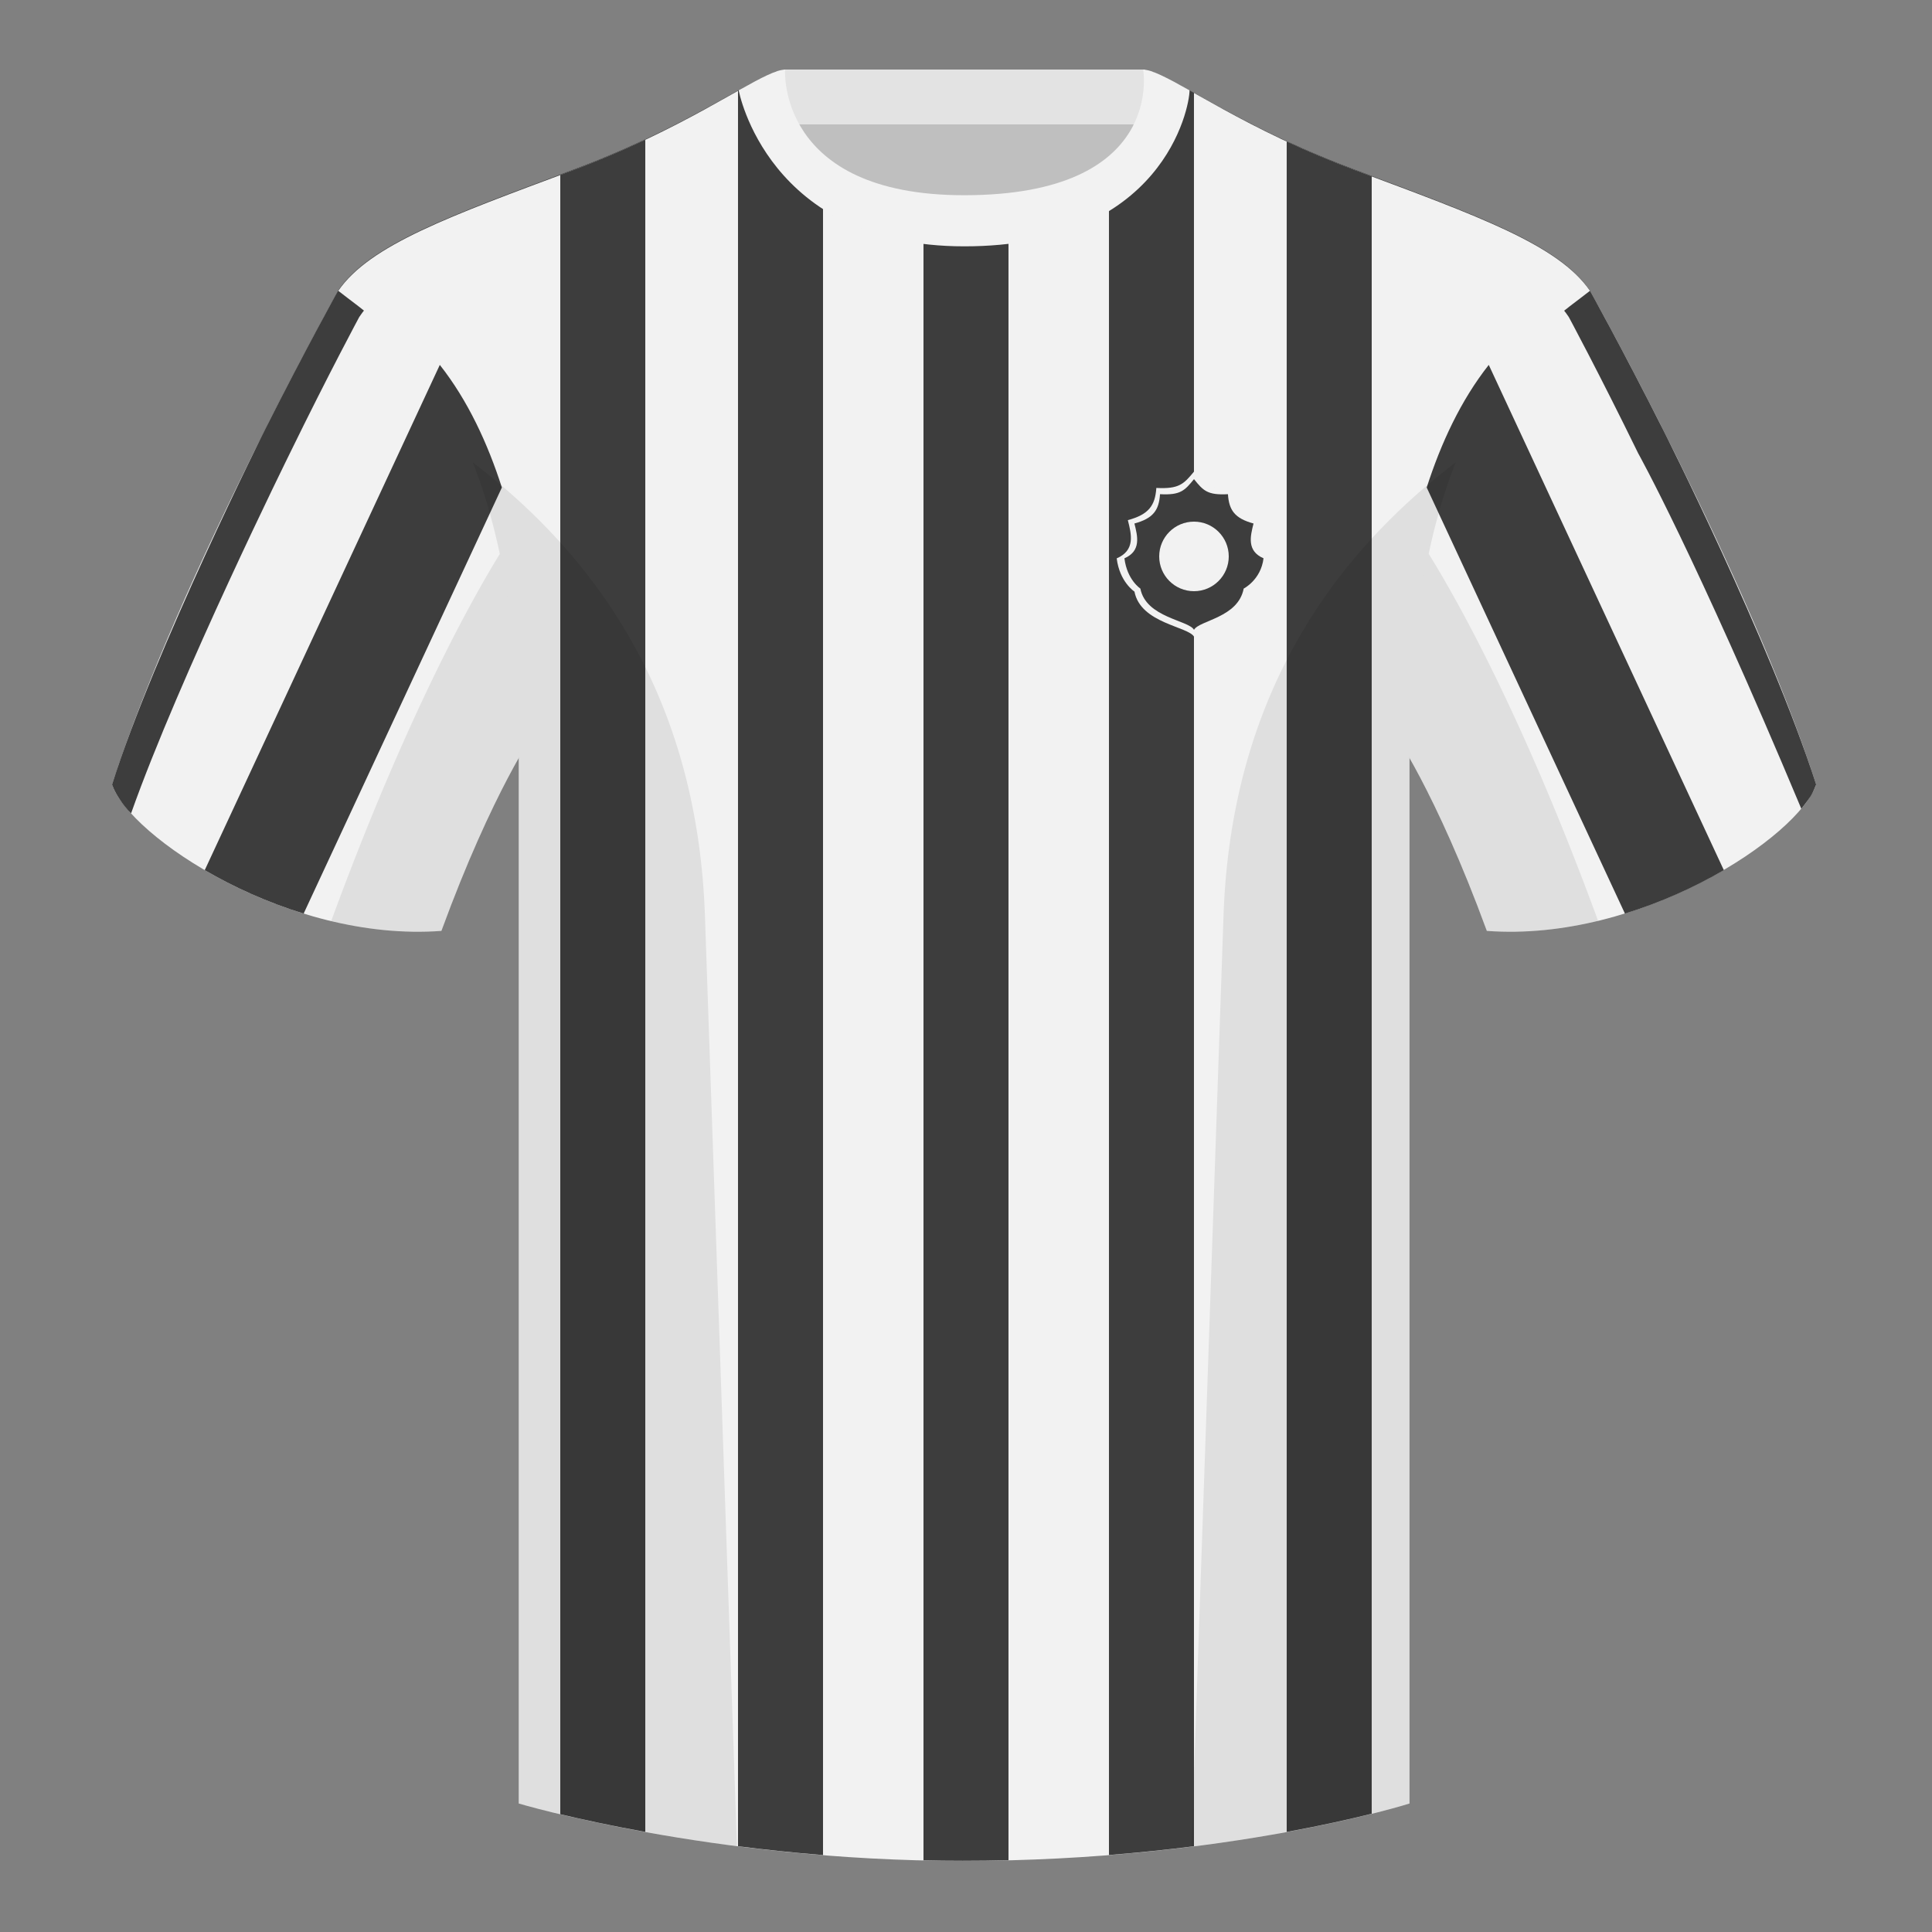 <?xml version="1.0" encoding="utf-8"?><svg width="500" height="500" viewBox="0 0 500 500" fill="none" xmlns="http://www.w3.org/2000/svg"><rect x="0" y="0" width="500" height="500" fill="#808080" stroke="none"/><path fill-rule="evenodd" clip-rule="evenodd" d="M203.006 109.193h93.643V21.898h-93.643v87.295z" fill="#BFBFBF"/><path fill-rule="evenodd" clip-rule="evenodd" d="M202.866 32.198h93.459v-14.2h-93.459v14.2z" fill="#E3E3E3"/><path fill-rule="evenodd" clip-rule="evenodd" d="M87.55 75.26s-40.763 72.8-58.548 127.77c4.445 13.375 45.208 40.86 85.232 37.885 13.34-36.4 24.46-52 24.46-52S141.658 93.83 87.55 75.26zm323.925 0s40.763 72.8 58.547 127.77c-4.445 13.375-45.207 40.86-85.232 37.885-13.34-36.4-24.459-52-24.459-52S357.368 93.83 411.476 75.26z" fill="#F2F2F2"/><path fill-rule="evenodd" clip-rule="evenodd" d="M75.025 117.299c10.132-20.75 17.944-35.245 17.944-35.245 7.882-11.885 27.937-19.315 58.747-31.2 19.136-7.385 32.799-15.609 41.775-20.781l-2.144-6.837c-9.249 5.163-23.298 13.338-43.023 20.693-31.868 11.89-52.621 19.315-60.773 31.2 0 0-8.231 14.76-18.857 35.825 0 0-28.706 57.334-39.694 92.074 0 0 .45 1.587 2.123 4.055 1.673 2.468 2.807 3.396 2.807 3.396 12.579-35.526 41.095-93.18 41.095-93.18zm348.939.023c-10.132-20.75-17.957-35.269-17.957-35.269C398.124 70.168 378.07 62.738 347.26 50.853c-19.037-7.347-32.369-15.466-41.144-20.602l1.659-6.914c9.229 5.146 23.222 13.262 42.877 20.591 31.868 11.89 52.621 19.315 60.772 31.2 0 0 8.232 14.76 18.858 35.825 0 0 27.583 54.457 39.738 92.074 0 0-.737 1.976-1.458 3.088s-2.385 3.188-2.385 3.188c-27.641-65.988-42.213-91.981-42.213-91.981z" fill="#3D3D3D"/><path fill-rule="evenodd" clip-rule="evenodd" d="M249.514 57.706c-50.081 0-47.798-39.469-48.742-39.14-7.516 2.619-24.133 14.937-52.439 25.495-31.873 11.885-52.626 19.315-60.782 31.2 11.115 8.915 46.694 28.97 46.694 120.345v271.14s49.658 14.855 114.885 14.855c68.929 0 115.649-14.855 115.649-14.855v-271.14c0-91.375 35.579-111.43 46.699-120.345-8.157-11.885-28.91-19.315-60.783-31.2-28.359-10.577-44.981-22.919-52.478-25.509-.927-.32 4.178 39.154-48.703 39.154z" fill="#F2F2F2"/><path fill-rule="evenodd" clip-rule="evenodd" d="M167 36.152V474.099c-9.044-1.638-16.499-3.273-22-4.587V45.27c1.097-.409 2.208-.823 3.333-1.242 6.906-2.576 13.115-5.256 18.667-7.875zm45.997 9.691V480.093c-7.76-.626-15.121-1.414-22-2.294V23.47c4.197-2.358 7.429-4.12 9.775-4.938.601-.209-.106 15.713 12.225 27.311zm48 11.129V481.421c-3.876.096-7.834.146-11.867.146-3.422 0-6.801-.04-10.133-.118V57.026c3.221.42 6.718.647 10.517.647 4.179 0 7.996-.247 11.483-.701zm48-32.958V477.812c-6.825.865-14.177 1.642-22 2.261V46.089c12.511-11.62 10.626-27.775 11.22-27.57 2.525.872 6.085 2.851 10.78 5.495zm46 21.616V469.388c-5.351 1.336-12.781 3.025-22 4.716V36.608c5.303 2.473 11.191 4.993 17.698 7.42 1.457.543 2.891 1.077 4.302 1.603zM113.823 94.436c7.258 9.194 12.408 20.352 16.06 31.733L78.58 236.438c-9.412-2.901-18.145-6.894-25.592-11.248L113.823 94.436v0zm271.468 0v-0L446.126 225.19c-7.447 4.354-16.18 8.347-25.592 11.248L369.23 126.169c3.653-11.381 8.803-22.539 16.061-31.733z" fill="#3D3D3D"/><path fill-rule="evenodd" clip-rule="evenodd" d="M249.577 63.752c51.478 0 58.278-35.895 58.278-40.38-5.772-3.24-9.728-5.345-12.008-5.345 0 0 5.882 32.495-46.335 32.495-48.52 0-46.335-32.495-46.335-32.495-2.28 0-6.236 2.105-12.003 5.345 0 0 7.368 40.38 58.403 40.38z" fill="#F2F2F2"/><path fill-rule="evenodd" clip-rule="evenodd" d="M413.585 238.323c-9.288 2.238-19.065 3.316-28.798 2.592-8.198-22.369-15.557-36.883-20.013-44.748v270.577s-21.102 6.71-55.866 11.111l-.544-.06c1.881-54.795 5.722-166.47 8.276-240.705 2.056-59.755 31.085-95.29 60.099-117.44-2.675 6.781-5.071 14.606-6.999 23.667 7.354 11.852 24.436 42.069 43.831 94.964.005.014.01.028.014.042zM190.717 477.795c-34.248-4.401-56.476-11.051-56.476-11.051V196.172c-4.456 7.867-11.814 22.379-20.01 44.743-9.633.716-19.308-.332-28.51-2.524a1.056 1.056 0 01.02-.096c19.377-52.848 36.305-83.066 43.609-94.944-1.929-9.075-4.327-16.912-7.006-23.701 29.014 22.15 58.044 57.685 60.099 117.44 2.554 74.235 6.396 185.91 8.276 240.705h-.002z" fill="#000" fill-opacity=".08"/><path fill-rule="evenodd" clip-rule="evenodd" d="M309.05 122c-2.702 3.283-3.896 4.589-9.791 4.279-.304 4.572-1.97 6.875-7.375 8.333.934 3.665 1.987 7.792-2.883 9.892.76 6.139 4.594 8.596 4.594 8.596 1.608 8.294 14 9 15.455 11.73 1.545-2.73 12.715-3.403 14.329-11.73 0 0 4.955-2.457 5.715-8.596-4.87-2.1-3.817-6.227-2.883-9.892-5.405-1.458-7.071-3.761-7.375-8.333-5.839.31-7.106-.957-9.786-4.279z" fill="#F2F2F2"/><path fill-rule="evenodd" clip-rule="evenodd" d="M309.004 124c-2.427 2.989-3.499 4.178-8.792 3.897-.273 4.162-1.769 6.259-6.623 7.587.84 3.338 1.785 7.096-2.588 9.008.682 5.589 4.125 7.827 4.125 7.827 1.443 7.553 12.571 8.195 13.878 10.681 1.386-2.486 11.416-3.098 12.866-10.681 0 0 4.449-2.238 5.131-7.827-4.373-1.912-3.428-5.67-2.588-9.008-4.854-1.328-6.35-3.425-6.623-7.587-5.243.281-6.38-.872-8.786-3.897z" fill="#3D3D3D"/><circle cx="309.001" cy="144" r="9" fill="#F2F2F2"/></svg>